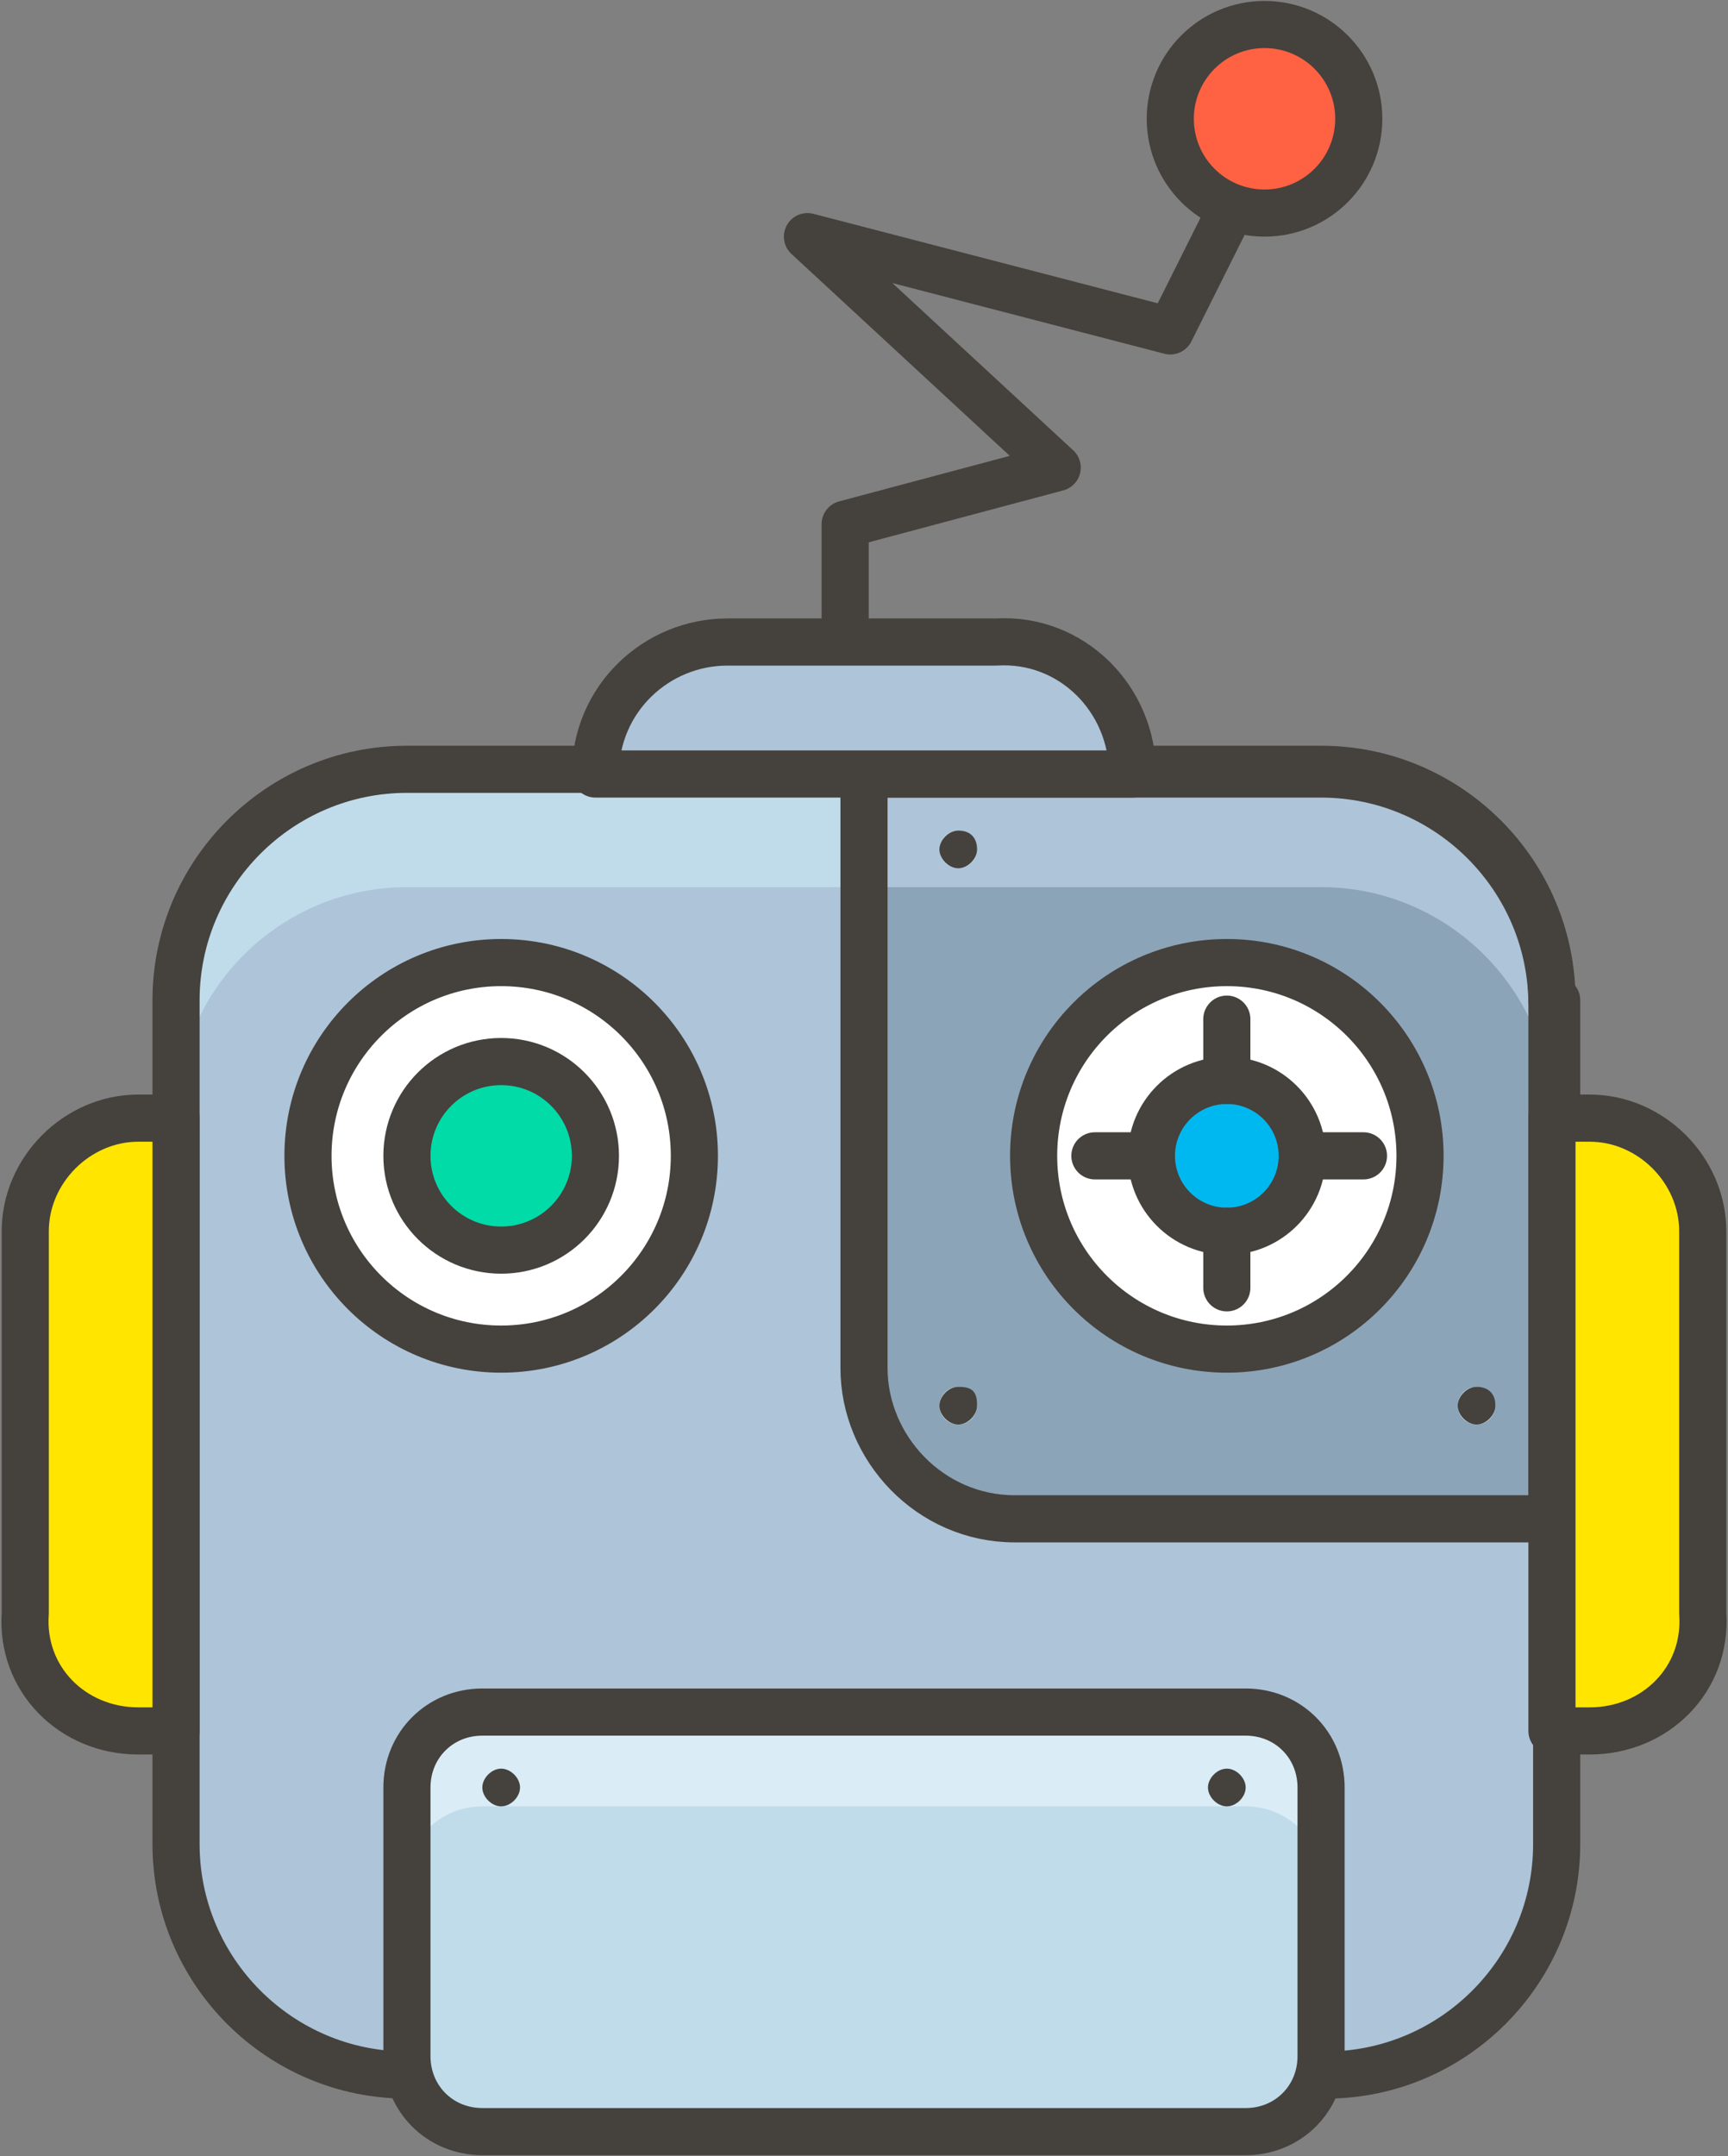 <?xml version="1.0" encoding="UTF-8"?>
<!-- Generated by Pixelmator Pro 3.5.6 -->
<svg width="764" height="953" viewBox="0 0 764 953" xmlns="http://www.w3.org/2000/svg">
    <rect x="0" y="0" width="764" height="953" fill="#808080" stroke="none"/>
    <g id="Icons">
        <g id="XMLID727">
            <path id="XMLID1310" fill="#adc4d9" stroke="none" d="M 686.167 442.083 C 686.167 385.833 640.333 340 584.083 340 L 179.917 340 C 123.667 340 77.833 385.833 77.833 442.083 L 77.833 815 C 77.833 871.25 123.667 917.083 179.917 917.083 L 586.167 917.083 C 642.417 917.083 688.25 871.25 688.25 815 L 688.25 442.083 Z"/>
            <path id="XMLID1309" fill="#c0dceb" stroke="none" d="M 584.083 342.083 L 179.917 342.083 C 123.667 342.083 77.833 387.917 77.833 444.167 L 77.833 494.167 C 77.833 437.917 123.667 392.083 179.917 392.083 L 586.167 392.083 C 642.417 392.083 688.25 437.917 688.25 494.167 L 688.25 444.167 C 686.167 385.833 640.333 342.083 584.083 342.083 Z"/>
            <path id="XMLID1308" fill="#8ca4b8" stroke="none" d="M 686.167 671.25 L 448.667 671.25 C 411.167 671.25 382 640 382 604.583 L 382 342.083 L 584.083 342.083 C 640.333 342.083 686.167 387.917 686.167 444.167 L 686.167 671.25 Z"/>
            <path id="XMLID1307" fill="#adc4d9" stroke="none" d="M 682 412.917 C 669.5 371.25 629.917 342.083 584.083 342.083 L 382 342.083 L 382 392.083 L 584.083 392.083 C 640.333 392.083 686.167 437.917 686.167 494.167 L 686.167 444.167 C 686.167 431.667 684.083 421.25 682 412.917 Z"/>
            <path id="XMLID1306" fill="none" stroke="#45413c" stroke-width="20.833" stroke-linecap="round" stroke-linejoin="round" d="M 686.167 442.083 C 686.167 385.833 640.333 340 584.083 340 L 179.917 340 C 123.667 340 77.833 385.833 77.833 442.083 L 77.833 815 C 77.833 871.25 123.667 917.083 179.917 917.083 L 586.167 917.083 C 642.417 917.083 688.25 871.25 688.25 815 L 688.25 442.083 Z"/>
            <path id="XMLID1305" fill="#45413c" stroke="none" opacity="0.15" visibility="hidden" d="M 704.917 937.917 C 704.917 955.176 560.342 969.167 382 969.167 C 203.658 969.167 59.083 955.176 59.083 937.917 C 59.083 920.658 203.658 906.667 382 906.667 C 560.342 906.667 704.917 920.658 704.917 937.917 Z"/>
            <path id="XMLID1304" fill="#c0dceb" stroke="none" d="M 584.083 908.75 C 584.083 927.5 569.5 942.083 550.75 942.083 L 213.25 942.083 C 194.5 942.083 179.917 927.5 179.917 908.75 L 179.917 790 C 179.917 771.25 194.5 756.667 213.25 756.667 L 550.75 756.667 C 569.5 756.667 584.083 771.25 584.083 790 L 584.083 908.75 Z"/>
            <path id="XMLID1303" fill="#daedf7" stroke="none" d="M 584.083 790 C 584.083 771.25 569.5 756.667 550.75 756.667 L 213.25 756.667 C 194.5 756.667 179.917 771.25 179.917 790 L 179.917 831.667 C 179.917 812.917 194.5 798.333 213.25 798.333 L 550.75 798.333 C 569.5 798.333 584.083 812.917 584.083 831.667 L 584.083 790 Z"/>
            <path id="XMLID1302" fill="none" stroke="#45413c" stroke-width="20.833" stroke-linecap="round" stroke-linejoin="round" d="M 584.083 908.75 C 584.083 927.5 569.5 942.083 550.75 942.083 L 213.25 942.083 C 194.5 942.083 179.917 927.5 179.917 908.75 L 179.917 790 C 179.917 771.25 194.5 756.667 213.25 756.667 L 550.75 756.667 C 569.5 756.667 584.083 771.25 584.083 790 L 584.083 908.75 Z"/>
            <path id="XMLID1301" fill="#ffffff" stroke="#45413c" stroke-width="20.833" stroke-linecap="round" stroke-linejoin="round" d="M 307 510.833 C 307 558.008 268.758 596.25 221.583 596.25 C 174.409 596.25 136.167 558.008 136.167 510.833 C 136.167 463.659 174.409 425.417 221.583 425.417 C 268.758 425.417 307 463.659 307 510.833 Z"/>
            <path id="XMLID1300" fill="#00dba8" stroke="#45413c" stroke-width="20.833" stroke-linecap="round" stroke-linejoin="round" d="M 263.25 510.833 C 263.25 533.845 244.595 552.5 221.583 552.5 C 198.571 552.5 179.917 533.845 179.917 510.833 C 179.917 487.821 198.571 469.167 221.583 469.167 C 244.595 469.167 263.25 487.821 263.25 510.833 Z"/>
            <path id="XMLID1299" fill="#ffffff" stroke="#45413c" stroke-width="20.833" stroke-linecap="round" stroke-linejoin="round" d="M 627.833 510.833 C 627.833 558.008 589.591 596.25 542.417 596.25 C 495.242 596.25 457 558.008 457 510.833 C 457 463.659 495.242 425.417 542.417 425.417 C 589.591 425.417 627.833 463.659 627.833 510.833 Z"/>
            <path id="XMLID1298" fill="#00b8f0" stroke="#45413c" stroke-width="20.833" stroke-linecap="round" stroke-linejoin="round" d="M 575.75 510.833 C 575.75 529.243 560.826 544.167 542.417 544.167 C 524.007 544.167 509.083 529.243 509.083 510.833 C 509.083 492.424 524.007 477.5 542.417 477.5 C 560.826 477.5 575.75 492.424 575.75 510.833 Z"/>
            <g id="XMLID1297">
                <path id="XMLID781" fill="#c0dceb" stroke="none" d="M 229.917 790 C 229.917 794.602 226.186 798.333 221.583 798.333 C 216.981 798.333 213.25 794.602 213.25 790 C 213.25 785.398 216.981 781.667 221.583 781.667 C 226.186 781.667 229.917 785.398 229.917 790 Z"/>
                <path id="XMLID780" fill="#45413c" stroke="none" d="M 221.583 781.667 C 217.417 781.667 213.25 785.833 213.25 790 C 213.25 794.167 217.417 798.333 221.583 798.333 C 225.75 798.333 229.917 794.167 229.917 790 C 229.917 785.833 225.75 781.667 221.583 781.667 Z"/>
            </g>
            <g id="XMLID1296">
                <path id="XMLID778" fill="#c0dceb" stroke="none" d="M 550.75 790 C 550.75 794.602 547.019 798.333 542.417 798.333 C 537.814 798.333 534.083 794.602 534.083 790 C 534.083 785.398 537.814 781.667 542.417 781.667 C 547.019 781.667 550.75 785.398 550.75 790 Z"/>
                <path id="XMLID777" fill="#45413c" stroke="none" d="M 542.417 781.667 C 538.25 781.667 534.083 785.833 534.083 790 C 534.083 794.167 538.25 798.333 542.417 798.333 C 546.583 798.333 550.75 794.167 550.75 790 C 550.75 785.833 546.583 781.667 542.417 781.667 Z"/>
            </g>
            <g id="XMLID1295">
                <path id="XMLID775" fill="#c0dceb" stroke="none" d="M 661.167 621.25 C 661.167 625.852 657.436 629.583 652.833 629.583 C 648.231 629.583 644.5 625.852 644.5 621.25 C 644.5 616.648 648.231 612.917 652.833 612.917 C 657.436 612.917 661.167 616.648 661.167 621.25 Z"/>
                <path id="XMLID774" fill="#45413c" stroke="none" d="M 652.833 612.917 C 648.667 612.917 644.5 617.083 644.5 621.25 C 644.5 625.417 648.667 629.583 652.833 629.583 C 657 629.583 661.167 625.417 661.167 621.25 C 661.167 615 657 612.917 652.833 612.917 Z"/>
            </g>
            <g id="XMLID1294">
                <path id="XMLID754" fill="#c0dceb" stroke="none" d="M 432 621.25 C 432 625.852 428.269 629.583 423.667 629.583 C 419.064 629.583 415.333 625.852 415.333 621.25 C 415.333 616.648 419.064 612.917 423.667 612.917 C 428.269 612.917 432 616.648 432 621.25 Z"/>
                <path id="XMLID753" fill="#45413c" stroke="none" d="M 423.667 612.917 C 419.5 612.917 415.333 617.083 415.333 621.25 C 415.333 625.417 419.5 629.583 423.667 629.583 C 427.833 629.583 432 625.417 432 621.25 C 432 615 429.917 612.917 423.667 612.917 Z"/>
            </g>
            <g id="XMLID1293">
                <path id="XMLID751" fill="#c0dceb" stroke="none" d="M 432 375.417 C 432 380.019 428.269 383.75 423.667 383.75 C 419.064 383.75 415.333 380.019 415.333 375.417 C 415.333 370.814 419.064 367.083 423.667 367.083 C 428.269 367.083 432 370.814 432 375.417 Z"/>
                <path id="XMLID750" fill="#45413c" stroke="none" d="M 423.667 367.083 C 419.5 367.083 415.333 371.25 415.333 375.417 C 415.333 379.583 419.5 383.75 423.667 383.75 C 427.833 383.75 432 379.583 432 375.417 C 432 371.25 429.917 367.083 423.667 367.083 Z"/>
            </g>
            <path id="XMLID1292" fill="none" stroke="#45413c" stroke-width="20.833" stroke-linecap="round" stroke-linejoin="round" d="M 373.667 281.667 L 373.667 231.667 L 467.417 206.667 L 357 104.583 L 517.417 146.25 L 544.5 92.083"/>
            <path id="XMLID1291" fill="#ff6242" stroke="#45413c" stroke-width="20.833" stroke-linecap="round" stroke-linejoin="round" d="M 600.75 52.5 C 600.75 75.512 582.095 94.167 559.083 94.167 C 536.071 94.167 517.417 75.512 517.417 52.5 C 517.417 29.488 536.071 10.833 559.083 10.833 C 582.095 10.833 600.75 29.488 600.75 52.5 Z"/>
            <path id="XMLID1290" fill="none" stroke="#45413c" stroke-width="20.833" stroke-linecap="round" stroke-linejoin="round" d="M 686.167 671.25 L 448.667 671.25 C 411.167 671.25 382 640 382 604.583 L 382 342.083 L 584.083 342.083 C 640.333 342.083 686.167 387.917 686.167 444.167 L 686.167 671.25 Z"/>
            <path id="XMLID1287" fill="none" stroke="#45413c" stroke-width="20.833" stroke-linecap="round" stroke-linejoin="round" d="M 542.417 450.417 L 542.417 477.5"/>
            <path id="XMLID1273" fill="none" stroke="#45413c" stroke-width="20.833" stroke-linecap="round" stroke-linejoin="round" d="M 602.833 510.833 L 575.75 510.833"/>
            <path id="XMLID1272" fill="none" stroke="#45413c" stroke-width="20.833" stroke-linecap="round" stroke-linejoin="round" d="M 542.417 569.167 L 542.417 544.167"/>
            <path id="XMLID1271" fill="none" stroke="#45413c" stroke-width="20.833" stroke-linecap="round" stroke-linejoin="round" d="M 484.083 510.833 L 509.083 510.833"/>
            <path id="XMLID1270" fill="#adc4d9" stroke="#45413c" stroke-width="20.833" stroke-linecap="round" stroke-linejoin="round" d="M 500.75 342.083 L 263.25 342.083 C 263.25 308.75 290.333 283.75 321.583 283.75 L 440.333 283.75 C 473.667 281.667 500.75 308.75 500.75 342.083 Z"/>
            <path id="XMLID1269" fill="#ffe500" stroke="#45413c" stroke-width="20.833" stroke-linecap="round" stroke-linejoin="round" d="M 702.833 765 L 686.167 765 L 686.167 494.167 L 702.833 494.167 C 729.917 494.167 752.833 517.083 752.833 544.167 L 752.833 712.917 C 754.917 742.083 732 765 702.833 765 Z"/>
            <path id="XMLID1268" fill="#ffe500" stroke="#45413c" stroke-width="20.833" stroke-linecap="round" stroke-linejoin="round" d="M 61.167 765 L 77.833 765 L 77.833 494.167 L 61.167 494.167 C 34.083 494.167 11.167 517.083 11.167 544.167 L 11.167 712.917 C 9.083 742.083 32 765 61.167 765 Z"/>
        </g>
    </g>
</svg>
